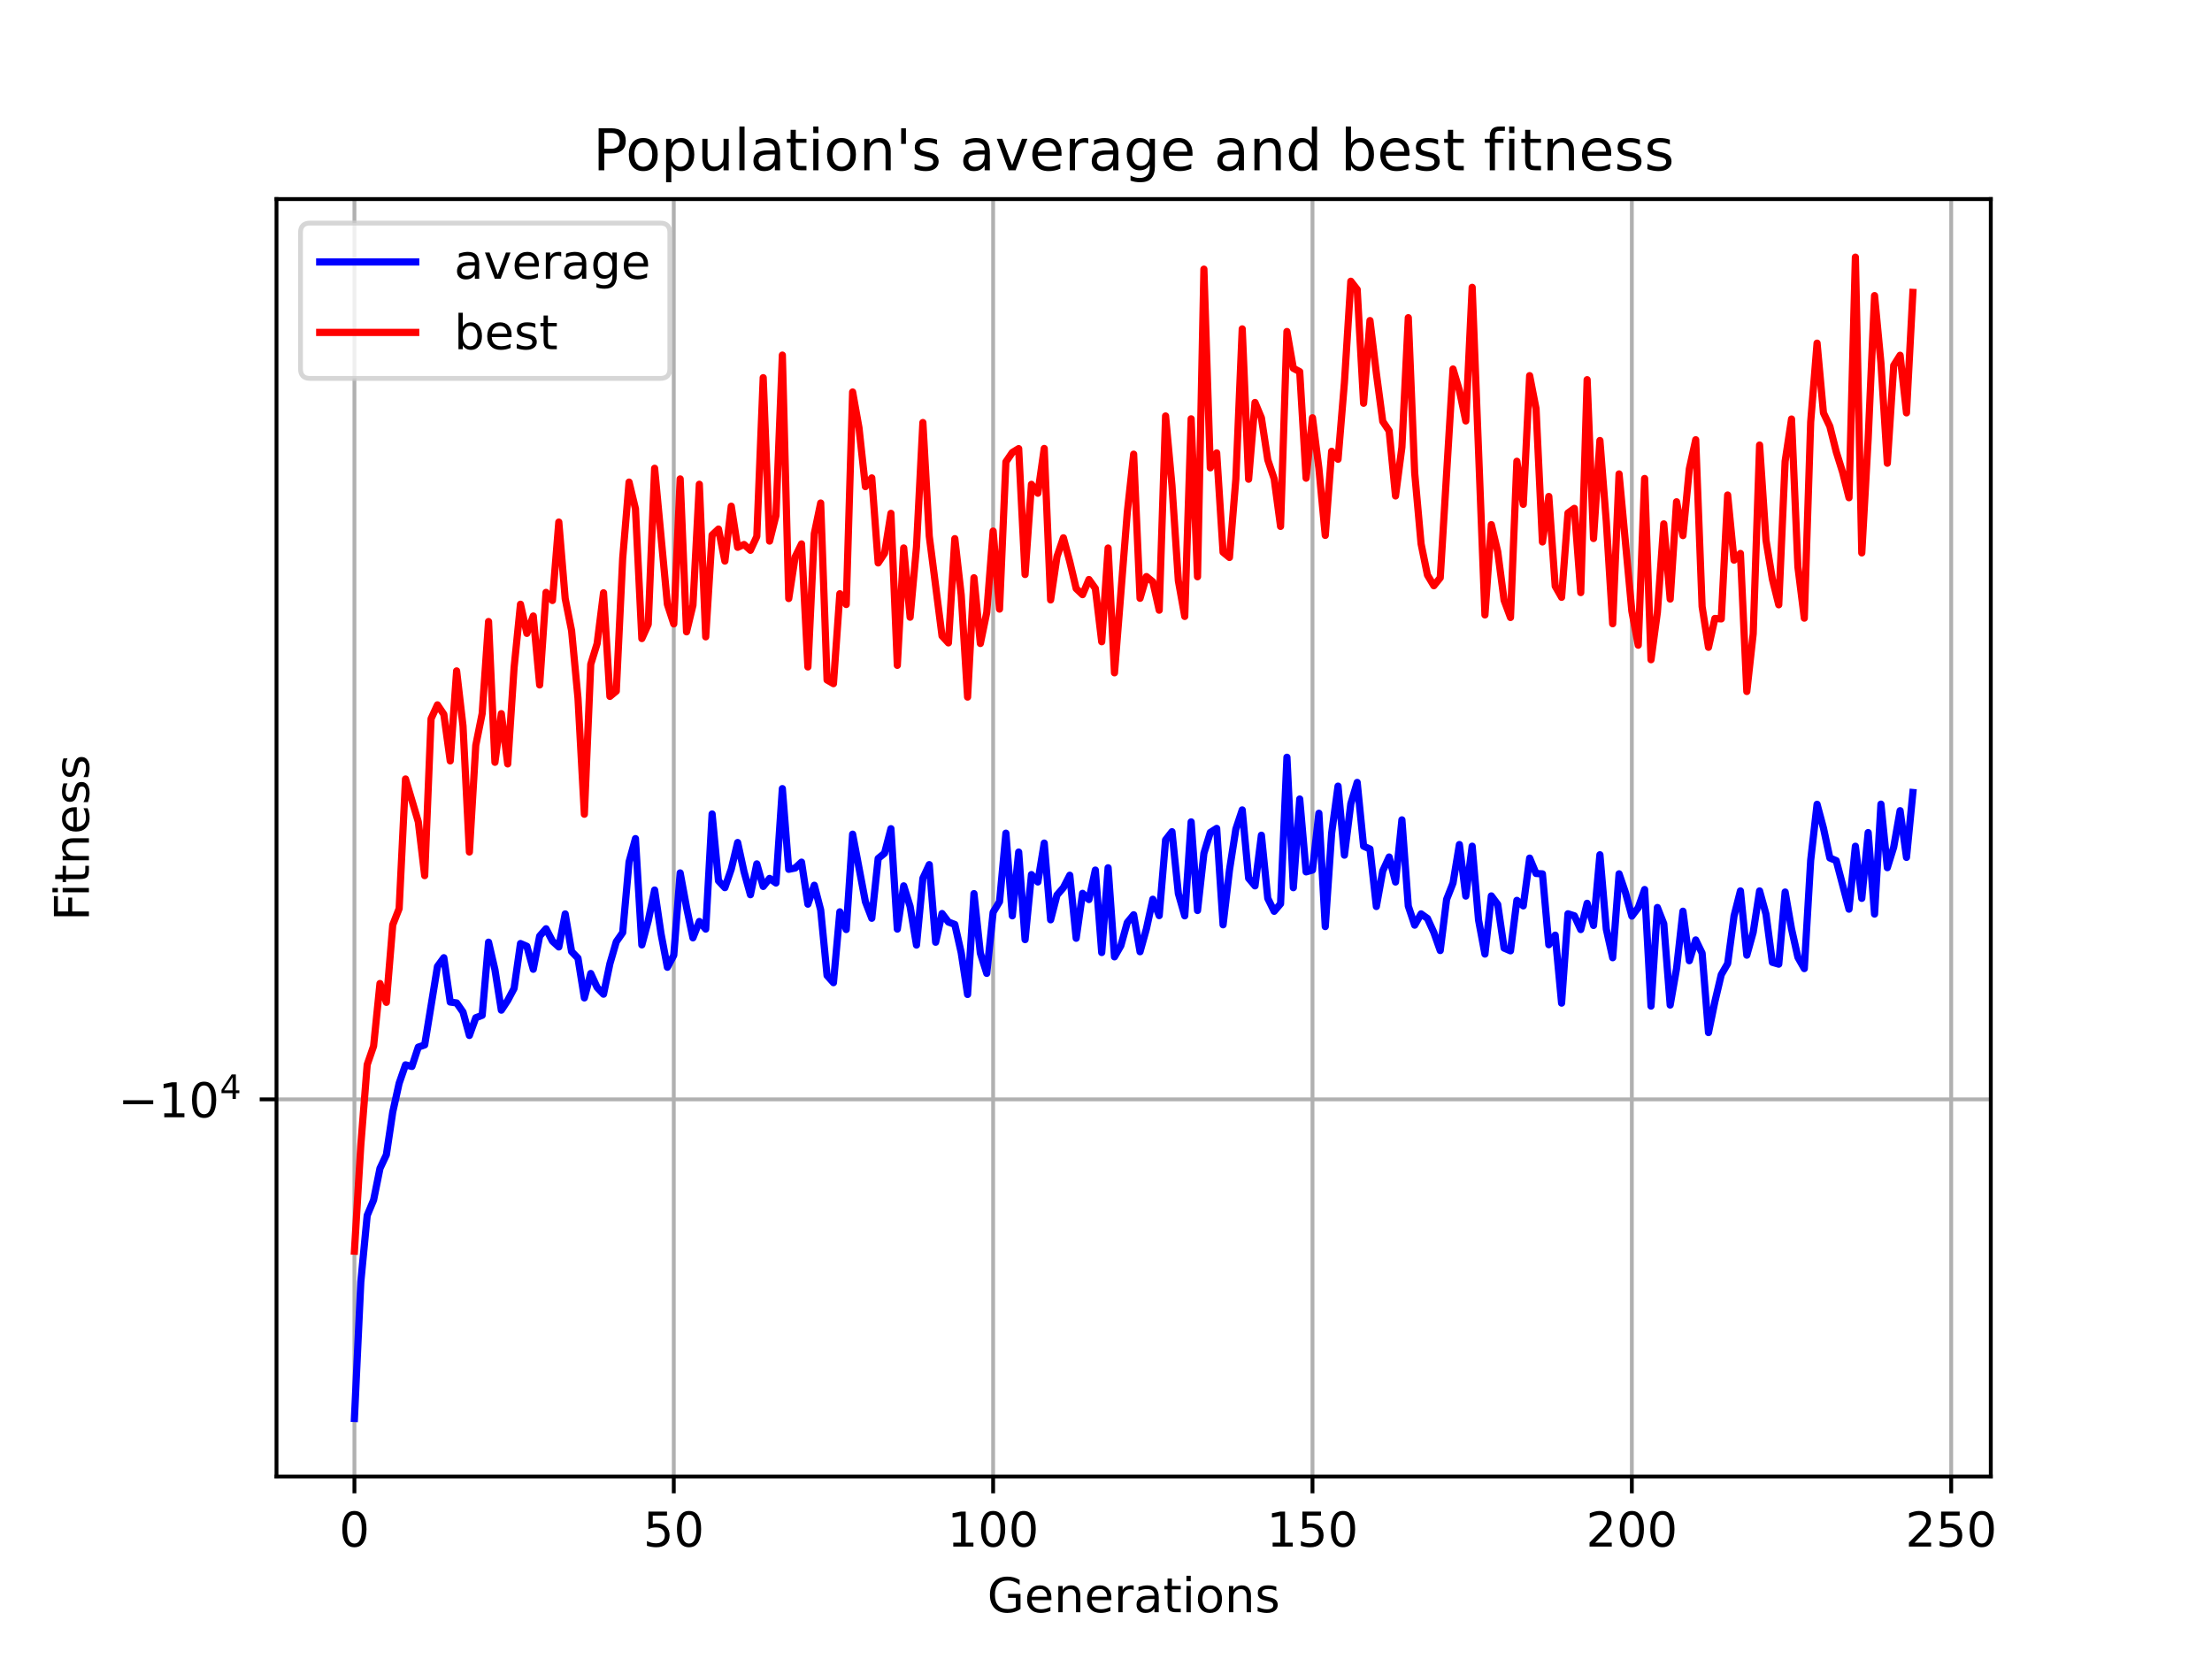<?xml version="1.0" encoding="utf-8" standalone="no"?>
<!DOCTYPE svg PUBLIC "-//W3C//DTD SVG 1.1//EN"
  "http://www.w3.org/Graphics/SVG/1.1/DTD/svg11.dtd">
<!-- Created with matplotlib (https://matplotlib.org/) -->
<svg height="345.6pt" version="1.1" viewBox="0 0 460.8 345.6" width="460.8pt" xmlns="http://www.w3.org/2000/svg" xmlns:xlink="http://www.w3.org/1999/xlink">
 <defs>
  <style type="text/css">*{stroke-linecap:butt;stroke-linejoin:round;}</style>
 </defs>
 <g id="figure_1">
  <g id="patch_1">
   <path d="M 0 345.6 
L 460.8 345.6 
L 460.8 0 
L 0 0 
z
" style="fill:#ffffff;"/>
  </g>
  <g id="axes_1">
   <g id="patch_2">
    <path d="M 57.6 307.584 
L 414.72 307.584 
L 414.72 41.472 
L 57.6 41.472 
z
" style="fill:#ffffff;"/>
   </g>
   <g id="matplotlib.axis_1">
    <g id="xtick_1">
     <g id="line2d_1">
      <path clip-path="url(#pee9ceb85cf)" d="M 73.833 307.584 
L 73.833 41.472 
" style="fill:none;stroke:#b0b0b0;stroke-linecap:square;stroke-width:0.8;"/>
     </g>
     <g id="line2d_2">
      <defs>
       <path d="M 0 0 
L 0 3.5 
" id="mb537c161e1" style="stroke:#000000;stroke-width:0.8;"/>
      </defs>
      <g>
       <use style="stroke:#000000;stroke-width:0.8;" x="73.833" xlink:href="#mb537c161e1" y="307.584"/>
      </g>
     </g>
     <g id="text_1">
      <!-- 0 -->
      <g transform="translate(70.651 322.182)scale(0.1 -0.1)">
       <defs>
        <path d="M 31.781 66.406 
Q 24.172 66.406 20.328 58.906 
Q 16.5 51.422 16.5 36.375 
Q 16.5 21.391 20.328 13.891 
Q 24.172 6.391 31.781 6.391 
Q 39.453 6.391 43.281 13.891 
Q 47.125 21.391 47.125 36.375 
Q 47.125 51.422 43.281 58.906 
Q 39.453 66.406 31.781 66.406 
z
M 31.781 74.219 
Q 44.047 74.219 50.516 64.516 
Q 56.984 54.828 56.984 36.375 
Q 56.984 17.969 50.516 8.266 
Q 44.047 -1.422 31.781 -1.422 
Q 19.531 -1.422 13.062 8.266 
Q 6.594 17.969 6.594 36.375 
Q 6.594 54.828 13.062 64.516 
Q 19.531 74.219 31.781 74.219 
z
" id="DejaVuSans-48"/>
       </defs>
       <use xlink:href="#DejaVuSans-48"/>
      </g>
     </g>
    </g>
    <g id="xtick_2">
     <g id="line2d_3">
      <path clip-path="url(#pee9ceb85cf)" d="M 140.36 307.584 
L 140.36 41.472 
" style="fill:none;stroke:#b0b0b0;stroke-linecap:square;stroke-width:0.8;"/>
     </g>
     <g id="line2d_4">
      <g>
       <use style="stroke:#000000;stroke-width:0.8;" x="140.36" xlink:href="#mb537c161e1" y="307.584"/>
      </g>
     </g>
     <g id="text_2">
      <!-- 50 -->
      <g transform="translate(133.998 322.182)scale(0.1 -0.1)">
       <defs>
        <path d="M 10.797 72.906 
L 49.516 72.906 
L 49.516 64.594 
L 19.828 64.594 
L 19.828 46.734 
Q 21.969 47.469 24.109 47.828 
Q 26.266 48.188 28.422 48.188 
Q 40.625 48.188 47.75 41.5 
Q 54.891 34.812 54.891 23.391 
Q 54.891 11.625 47.562 5.094 
Q 40.234 -1.422 26.906 -1.422 
Q 22.312 -1.422 17.547 -0.641 
Q 12.797 0.141 7.719 1.703 
L 7.719 11.625 
Q 12.109 9.234 16.797 8.062 
Q 21.484 6.891 26.703 6.891 
Q 35.156 6.891 40.078 11.328 
Q 45.016 15.766 45.016 23.391 
Q 45.016 31 40.078 35.438 
Q 35.156 39.891 26.703 39.891 
Q 22.75 39.891 18.812 39.016 
Q 14.891 38.141 10.797 36.281 
z
" id="DejaVuSans-53"/>
       </defs>
       <use xlink:href="#DejaVuSans-53"/>
       <use x="63.623" xlink:href="#DejaVuSans-48"/>
      </g>
     </g>
    </g>
    <g id="xtick_3">
     <g id="line2d_5">
      <path clip-path="url(#pee9ceb85cf)" d="M 206.888 307.584 
L 206.888 41.472 
" style="fill:none;stroke:#b0b0b0;stroke-linecap:square;stroke-width:0.8;"/>
     </g>
     <g id="line2d_6">
      <g>
       <use style="stroke:#000000;stroke-width:0.8;" x="206.888" xlink:href="#mb537c161e1" y="307.584"/>
      </g>
     </g>
     <g id="text_3">
      <!-- 100 -->
      <g transform="translate(197.344 322.182)scale(0.1 -0.1)">
       <defs>
        <path d="M 12.406 8.297 
L 28.516 8.297 
L 28.516 63.922 
L 10.984 60.406 
L 10.984 69.391 
L 28.422 72.906 
L 38.281 72.906 
L 38.281 8.297 
L 54.391 8.297 
L 54.391 0 
L 12.406 0 
z
" id="DejaVuSans-49"/>
       </defs>
       <use xlink:href="#DejaVuSans-49"/>
       <use x="63.623" xlink:href="#DejaVuSans-48"/>
       <use x="127.246" xlink:href="#DejaVuSans-48"/>
      </g>
     </g>
    </g>
    <g id="xtick_4">
     <g id="line2d_7">
      <path clip-path="url(#pee9ceb85cf)" d="M 273.415 307.584 
L 273.415 41.472 
" style="fill:none;stroke:#b0b0b0;stroke-linecap:square;stroke-width:0.8;"/>
     </g>
     <g id="line2d_8">
      <g>
       <use style="stroke:#000000;stroke-width:0.8;" x="273.415" xlink:href="#mb537c161e1" y="307.584"/>
      </g>
     </g>
     <g id="text_4">
      <!-- 150 -->
      <g transform="translate(263.872 322.182)scale(0.1 -0.1)">
       <use xlink:href="#DejaVuSans-49"/>
       <use x="63.623" xlink:href="#DejaVuSans-53"/>
       <use x="127.246" xlink:href="#DejaVuSans-48"/>
      </g>
     </g>
    </g>
    <g id="xtick_5">
     <g id="line2d_9">
      <path clip-path="url(#pee9ceb85cf)" d="M 339.943 307.584 
L 339.943 41.472 
" style="fill:none;stroke:#b0b0b0;stroke-linecap:square;stroke-width:0.8;"/>
     </g>
     <g id="line2d_10">
      <g>
       <use style="stroke:#000000;stroke-width:0.8;" x="339.943" xlink:href="#mb537c161e1" y="307.584"/>
      </g>
     </g>
     <g id="text_5">
      <!-- 200 -->
      <g transform="translate(330.399 322.182)scale(0.1 -0.1)">
       <defs>
        <path d="M 19.188 8.297 
L 53.609 8.297 
L 53.609 0 
L 7.328 0 
L 7.328 8.297 
Q 12.938 14.109 22.625 23.891 
Q 32.328 33.688 34.812 36.531 
Q 39.547 41.844 41.422 45.531 
Q 43.312 49.219 43.312 52.781 
Q 43.312 58.594 39.234 62.25 
Q 35.156 65.922 28.609 65.922 
Q 23.969 65.922 18.812 64.312 
Q 13.672 62.703 7.812 59.422 
L 7.812 69.391 
Q 13.766 71.781 18.938 73 
Q 24.125 74.219 28.422 74.219 
Q 39.75 74.219 46.484 68.547 
Q 53.219 62.891 53.219 53.422 
Q 53.219 48.922 51.531 44.891 
Q 49.859 40.875 45.406 35.406 
Q 44.188 33.984 37.641 27.219 
Q 31.109 20.453 19.188 8.297 
z
" id="DejaVuSans-50"/>
       </defs>
       <use xlink:href="#DejaVuSans-50"/>
       <use x="63.623" xlink:href="#DejaVuSans-48"/>
       <use x="127.246" xlink:href="#DejaVuSans-48"/>
      </g>
     </g>
    </g>
    <g id="xtick_6">
     <g id="line2d_11">
      <path clip-path="url(#pee9ceb85cf)" d="M 406.471 307.584 
L 406.471 41.472 
" style="fill:none;stroke:#b0b0b0;stroke-linecap:square;stroke-width:0.8;"/>
     </g>
     <g id="line2d_12">
      <g>
       <use style="stroke:#000000;stroke-width:0.8;" x="406.471" xlink:href="#mb537c161e1" y="307.584"/>
      </g>
     </g>
     <g id="text_6">
      <!-- 250 -->
      <g transform="translate(396.927 322.182)scale(0.1 -0.1)">
       <use xlink:href="#DejaVuSans-50"/>
       <use x="63.623" xlink:href="#DejaVuSans-53"/>
       <use x="127.246" xlink:href="#DejaVuSans-48"/>
      </g>
     </g>
    </g>
    <g id="text_7">
     <!-- Generations -->
     <g transform="translate(205.662 335.861)scale(0.1 -0.1)">
      <defs>
       <path d="M 59.516 10.406 
L 59.516 29.984 
L 43.406 29.984 
L 43.406 38.094 
L 69.281 38.094 
L 69.281 6.781 
Q 63.578 2.734 56.688 0.656 
Q 49.812 -1.422 42 -1.422 
Q 24.906 -1.422 15.25 8.562 
Q 5.609 18.562 5.609 36.375 
Q 5.609 54.25 15.25 64.234 
Q 24.906 74.219 42 74.219 
Q 49.125 74.219 55.547 72.453 
Q 61.969 70.703 67.391 67.281 
L 67.391 56.781 
Q 61.922 61.422 55.766 63.766 
Q 49.609 66.109 42.828 66.109 
Q 29.438 66.109 22.719 58.641 
Q 16.016 51.172 16.016 36.375 
Q 16.016 21.625 22.719 14.156 
Q 29.438 6.688 42.828 6.688 
Q 48.047 6.688 52.141 7.594 
Q 56.25 8.5 59.516 10.406 
z
" id="DejaVuSans-71"/>
       <path d="M 56.203 29.594 
L 56.203 25.203 
L 14.891 25.203 
Q 15.484 15.922 20.484 11.062 
Q 25.484 6.203 34.422 6.203 
Q 39.594 6.203 44.453 7.469 
Q 49.312 8.734 54.109 11.281 
L 54.109 2.781 
Q 49.266 0.734 44.188 -0.344 
Q 39.109 -1.422 33.891 -1.422 
Q 20.797 -1.422 13.156 6.188 
Q 5.516 13.812 5.516 26.812 
Q 5.516 40.234 12.766 48.109 
Q 20.016 56 32.328 56 
Q 43.359 56 49.781 48.891 
Q 56.203 41.797 56.203 29.594 
z
M 47.219 32.234 
Q 47.125 39.594 43.094 43.984 
Q 39.062 48.391 32.422 48.391 
Q 24.906 48.391 20.391 44.141 
Q 15.875 39.891 15.188 32.172 
z
" id="DejaVuSans-101"/>
       <path d="M 54.891 33.016 
L 54.891 0 
L 45.906 0 
L 45.906 32.719 
Q 45.906 40.484 42.875 44.328 
Q 39.844 48.188 33.797 48.188 
Q 26.516 48.188 22.312 43.547 
Q 18.109 38.922 18.109 30.906 
L 18.109 0 
L 9.078 0 
L 9.078 54.688 
L 18.109 54.688 
L 18.109 46.188 
Q 21.344 51.125 25.703 53.562 
Q 30.078 56 35.797 56 
Q 45.219 56 50.047 50.172 
Q 54.891 44.344 54.891 33.016 
z
" id="DejaVuSans-110"/>
       <path d="M 41.109 46.297 
Q 39.594 47.172 37.812 47.578 
Q 36.031 48 33.891 48 
Q 26.266 48 22.188 43.047 
Q 18.109 38.094 18.109 28.812 
L 18.109 0 
L 9.078 0 
L 9.078 54.688 
L 18.109 54.688 
L 18.109 46.188 
Q 20.953 51.172 25.484 53.578 
Q 30.031 56 36.531 56 
Q 37.453 56 38.578 55.875 
Q 39.703 55.766 41.062 55.516 
z
" id="DejaVuSans-114"/>
       <path d="M 34.281 27.484 
Q 23.391 27.484 19.188 25 
Q 14.984 22.516 14.984 16.5 
Q 14.984 11.719 18.141 8.906 
Q 21.297 6.109 26.703 6.109 
Q 34.188 6.109 38.703 11.406 
Q 43.219 16.703 43.219 25.484 
L 43.219 27.484 
z
M 52.203 31.203 
L 52.203 0 
L 43.219 0 
L 43.219 8.297 
Q 40.141 3.328 35.547 0.953 
Q 30.953 -1.422 24.312 -1.422 
Q 15.922 -1.422 10.953 3.297 
Q 6 8.016 6 15.922 
Q 6 25.141 12.172 29.828 
Q 18.359 34.516 30.609 34.516 
L 43.219 34.516 
L 43.219 35.406 
Q 43.219 41.609 39.141 45 
Q 35.062 48.391 27.688 48.391 
Q 23 48.391 18.547 47.266 
Q 14.109 46.141 10.016 43.891 
L 10.016 52.203 
Q 14.938 54.109 19.578 55.047 
Q 24.219 56 28.609 56 
Q 40.484 56 46.344 49.844 
Q 52.203 43.703 52.203 31.203 
z
" id="DejaVuSans-97"/>
       <path d="M 18.312 70.219 
L 18.312 54.688 
L 36.812 54.688 
L 36.812 47.703 
L 18.312 47.703 
L 18.312 18.016 
Q 18.312 11.328 20.141 9.422 
Q 21.969 7.516 27.594 7.516 
L 36.812 7.516 
L 36.812 0 
L 27.594 0 
Q 17.188 0 13.234 3.875 
Q 9.281 7.766 9.281 18.016 
L 9.281 47.703 
L 2.688 47.703 
L 2.688 54.688 
L 9.281 54.688 
L 9.281 70.219 
z
" id="DejaVuSans-116"/>
       <path d="M 9.422 54.688 
L 18.406 54.688 
L 18.406 0 
L 9.422 0 
z
M 9.422 75.984 
L 18.406 75.984 
L 18.406 64.594 
L 9.422 64.594 
z
" id="DejaVuSans-105"/>
       <path d="M 30.609 48.391 
Q 23.391 48.391 19.188 42.75 
Q 14.984 37.109 14.984 27.297 
Q 14.984 17.484 19.156 11.844 
Q 23.344 6.203 30.609 6.203 
Q 37.797 6.203 41.984 11.859 
Q 46.188 17.531 46.188 27.297 
Q 46.188 37.016 41.984 42.703 
Q 37.797 48.391 30.609 48.391 
z
M 30.609 56 
Q 42.328 56 49.016 48.375 
Q 55.719 40.766 55.719 27.297 
Q 55.719 13.875 49.016 6.219 
Q 42.328 -1.422 30.609 -1.422 
Q 18.844 -1.422 12.172 6.219 
Q 5.516 13.875 5.516 27.297 
Q 5.516 40.766 12.172 48.375 
Q 18.844 56 30.609 56 
z
" id="DejaVuSans-111"/>
       <path d="M 44.281 53.078 
L 44.281 44.578 
Q 40.484 46.531 36.375 47.5 
Q 32.281 48.484 27.875 48.484 
Q 21.188 48.484 17.844 46.438 
Q 14.5 44.391 14.5 40.281 
Q 14.5 37.156 16.891 35.375 
Q 19.281 33.594 26.516 31.984 
L 29.594 31.297 
Q 39.156 29.25 43.188 25.516 
Q 47.219 21.781 47.219 15.094 
Q 47.219 7.469 41.188 3.016 
Q 35.156 -1.422 24.609 -1.422 
Q 20.219 -1.422 15.453 -0.562 
Q 10.688 0.297 5.422 2 
L 5.422 11.281 
Q 10.406 8.688 15.234 7.391 
Q 20.062 6.109 24.812 6.109 
Q 31.156 6.109 34.562 8.281 
Q 37.984 10.453 37.984 14.406 
Q 37.984 18.062 35.516 20.016 
Q 33.062 21.969 24.703 23.781 
L 21.578 24.516 
Q 13.234 26.266 9.516 29.906 
Q 5.812 33.547 5.812 39.891 
Q 5.812 47.609 11.281 51.797 
Q 16.75 56 26.812 56 
Q 31.781 56 36.172 55.266 
Q 40.578 54.547 44.281 53.078 
z
" id="DejaVuSans-115"/>
      </defs>
      <use xlink:href="#DejaVuSans-71"/>
      <use x="77.49" xlink:href="#DejaVuSans-101"/>
      <use x="139.014" xlink:href="#DejaVuSans-110"/>
      <use x="202.393" xlink:href="#DejaVuSans-101"/>
      <use x="263.916" xlink:href="#DejaVuSans-114"/>
      <use x="305.029" xlink:href="#DejaVuSans-97"/>
      <use x="366.309" xlink:href="#DejaVuSans-116"/>
      <use x="405.518" xlink:href="#DejaVuSans-105"/>
      <use x="433.301" xlink:href="#DejaVuSans-111"/>
      <use x="494.482" xlink:href="#DejaVuSans-110"/>
      <use x="557.861" xlink:href="#DejaVuSans-115"/>
     </g>
    </g>
   </g>
   <g id="matplotlib.axis_2">
    <g id="ytick_1">
     <g id="line2d_13">
      <path clip-path="url(#pee9ceb85cf)" d="M 57.6 229.021 
L 414.72 229.021 
" style="fill:none;stroke:#b0b0b0;stroke-linecap:square;stroke-width:0.8;"/>
     </g>
     <g id="line2d_14">
      <defs>
       <path d="M 0 0 
L -3.5 0 
" id="m9637f54a50" style="stroke:#000000;stroke-width:0.8;"/>
      </defs>
      <g>
       <use style="stroke:#000000;stroke-width:0.8;" x="57.6" xlink:href="#m9637f54a50" y="229.021"/>
      </g>
     </g>
     <g id="text_8">
      <!-- $\mathdefault{-10^{4}}$ -->
      <g transform="translate(24.6 232.82)scale(0.1 -0.1)">
       <defs>
        <path d="M 10.594 35.5 
L 73.188 35.5 
L 73.188 27.203 
L 10.594 27.203 
z
" id="DejaVuSans-8722"/>
        <path d="M 37.797 64.312 
L 12.891 25.391 
L 37.797 25.391 
z
M 35.203 72.906 
L 47.609 72.906 
L 47.609 25.391 
L 58.016 25.391 
L 58.016 17.188 
L 47.609 17.188 
L 47.609 0 
L 37.797 0 
L 37.797 17.188 
L 4.891 17.188 
L 4.891 26.703 
z
" id="DejaVuSans-52"/>
       </defs>
       <use transform="translate(0 0.684)" xlink:href="#DejaVuSans-8722"/>
       <use transform="translate(83.789 0.684)" xlink:href="#DejaVuSans-49"/>
       <use transform="translate(147.412 0.684)" xlink:href="#DejaVuSans-48"/>
       <use transform="translate(211.992 38.966)scale(0.7)" xlink:href="#DejaVuSans-52"/>
      </g>
     </g>
    </g>
    <g id="text_9">
     <!-- Fitness -->
     <g transform="translate(18.52 191.845)rotate(-90)scale(0.1 -0.1)">
      <defs>
       <path d="M 9.812 72.906 
L 51.703 72.906 
L 51.703 64.594 
L 19.672 64.594 
L 19.672 43.109 
L 48.578 43.109 
L 48.578 34.812 
L 19.672 34.812 
L 19.672 0 
L 9.812 0 
z
" id="DejaVuSans-70"/>
      </defs>
      <use xlink:href="#DejaVuSans-70"/>
      <use x="50.27" xlink:href="#DejaVuSans-105"/>
      <use x="78.053" xlink:href="#DejaVuSans-116"/>
      <use x="117.262" xlink:href="#DejaVuSans-110"/>
      <use x="180.641" xlink:href="#DejaVuSans-101"/>
      <use x="242.164" xlink:href="#DejaVuSans-115"/>
      <use x="294.264" xlink:href="#DejaVuSans-115"/>
     </g>
    </g>
   </g>
   <g id="line2d_15">
    <path clip-path="url(#pee9ceb85cf)" d="M 73.833 295.488 
L 75.163 267.054 
L 76.494 253.194 
L 77.824 250.003 
L 79.155 243.405 
L 80.485 240.566 
L 81.816 231.656 
L 83.147 225.669 
L 84.477 221.827 
L 85.808 222.164 
L 87.138 218.132 
L 88.469 217.675 
L 91.13 201.332 
L 92.46 199.509 
L 93.791 208.747 
L 95.122 208.928 
L 96.452 210.827 
L 97.783 215.703 
L 99.113 212.017 
L 100.444 211.51 
L 101.774 196.273 
L 103.105 202.001 
L 104.435 210.436 
L 105.766 208.409 
L 107.097 205.893 
L 108.427 196.556 
L 109.758 197.131 
L 111.088 201.915 
L 112.419 194.998 
L 113.749 193.477 
L 115.08 196.044 
L 116.41 197.268 
L 117.741 190.384 
L 119.071 198.221 
L 120.402 199.601 
L 121.733 207.883 
L 123.063 202.798 
L 124.394 205.713 
L 125.724 207.108 
L 127.055 200.748 
L 128.385 196.18 
L 129.716 194.274 
L 131.046 179.535 
L 132.377 174.698 
L 133.708 196.841 
L 135.038 191.832 
L 136.369 185.406 
L 137.699 194.483 
L 139.03 201.496 
L 140.36 198.999 
L 141.691 181.845 
L 143.021 189.022 
L 144.352 195.368 
L 145.683 191.958 
L 147.013 193.546 
L 148.344 169.565 
L 149.674 183.486 
L 151.005 184.917 
L 152.335 181.053 
L 153.666 175.511 
L 154.996 181.599 
L 156.327 186.392 
L 157.657 179.961 
L 158.988 184.662 
L 160.319 182.988 
L 161.649 183.947 
L 162.98 164.281 
L 164.31 181.095 
L 165.641 180.826 
L 166.971 179.602 
L 168.302 188.354 
L 169.632 184.414 
L 170.963 189.572 
L 172.294 203.217 
L 173.624 204.708 
L 174.955 189.948 
L 176.285 193.638 
L 177.616 173.772 
L 180.277 187.84 
L 181.607 191.295 
L 182.938 178.831 
L 184.268 177.741 
L 185.599 172.631 
L 186.93 193.549 
L 188.26 184.541 
L 189.591 188.837 
L 190.921 196.876 
L 192.252 182.97 
L 193.582 180.116 
L 194.913 196.283 
L 196.243 190.306 
L 197.574 192.076 
L 198.905 192.578 
L 200.235 198.469 
L 201.566 207.168 
L 202.896 186.157 
L 204.227 198.563 
L 205.557 202.772 
L 206.888 190.026 
L 208.218 187.836 
L 209.549 173.567 
L 210.88 190.781 
L 212.21 177.498 
L 213.541 195.739 
L 214.871 182.19 
L 216.202 183.731 
L 217.532 175.629 
L 218.863 191.615 
L 220.193 186.455 
L 221.524 184.915 
L 222.854 182.327 
L 224.185 195.456 
L 225.516 186.101 
L 226.846 187.391 
L 228.177 181.255 
L 229.507 198.433 
L 230.838 180.774 
L 232.168 199.327 
L 233.499 196.995 
L 234.829 192.185 
L 236.16 190.563 
L 237.491 198.264 
L 238.821 193.479 
L 240.152 187.33 
L 241.482 190.742 
L 242.813 174.969 
L 244.143 173.26 
L 245.474 186.148 
L 246.804 190.787 
L 248.135 171.212 
L 249.466 189.675 
L 250.796 177.749 
L 252.127 173.418 
L 253.457 172.571 
L 254.788 192.651 
L 256.118 181.281 
L 257.449 172.716 
L 258.779 168.718 
L 260.11 182.952 
L 261.44 184.543 
L 262.771 173.99 
L 264.102 187.142 
L 265.432 189.84 
L 266.763 188.272 
L 268.093 157.75 
L 269.424 184.926 
L 270.754 166.45 
L 272.085 181.628 
L 273.415 181.246 
L 274.746 169.416 
L 276.077 193.026 
L 277.407 173.56 
L 278.738 163.766 
L 280.068 178.147 
L 281.399 167.435 
L 282.729 162.991 
L 284.06 176.275 
L 285.39 176.869 
L 286.721 188.843 
L 288.052 181.44 
L 289.382 178.531 
L 290.713 183.741 
L 292.043 170.793 
L 293.374 188.748 
L 294.704 192.726 
L 296.035 190.377 
L 297.365 191.324 
L 298.696 194.25 
L 300.026 198.017 
L 301.357 187.348 
L 302.688 183.961 
L 304.018 175.932 
L 305.349 186.667 
L 306.679 176.28 
L 308.01 191.669 
L 309.34 198.752 
L 310.671 186.633 
L 312.001 188.414 
L 313.332 197.506 
L 314.663 198.076 
L 315.993 187.562 
L 317.324 188.712 
L 318.654 178.758 
L 319.985 181.959 
L 321.315 182.041 
L 322.646 196.805 
L 323.976 194.807 
L 325.307 208.969 
L 326.637 190.357 
L 327.968 190.779 
L 329.299 193.647 
L 330.629 188.171 
L 331.96 192.786 
L 333.29 178.059 
L 334.621 193.546 
L 335.951 199.512 
L 337.282 182.034 
L 338.612 185.929 
L 339.943 190.841 
L 341.274 189.101 
L 342.604 185.304 
L 343.935 209.591 
L 345.265 189.048 
L 346.596 192.434 
L 347.926 209.367 
L 349.257 201.757 
L 350.587 189.823 
L 351.918 200.135 
L 353.249 195.806 
L 354.579 198.557 
L 355.91 215.111 
L 357.24 208.657 
L 358.571 203.038 
L 359.901 200.742 
L 361.232 190.81 
L 362.562 185.594 
L 363.893 198.981 
L 365.223 194.203 
L 366.554 185.597 
L 367.885 190.423 
L 369.215 200.468 
L 370.546 200.855 
L 371.876 185.824 
L 373.207 193.507 
L 374.537 199.426 
L 375.868 201.776 
L 377.198 179.233 
L 378.529 167.547 
L 379.86 172.51 
L 381.19 178.727 
L 382.521 179.287 
L 385.182 189.398 
L 386.512 176.286 
L 387.843 187.147 
L 389.173 173.437 
L 390.504 190.417 
L 391.835 167.517 
L 393.165 180.752 
L 394.496 176.465 
L 395.826 168.879 
L 397.157 178.609 
L 398.487 165.093 
L 398.487 165.093 
" style="fill:none;stroke:#0000ff;stroke-linecap:square;stroke-width:1.5;"/>
   </g>
   <g id="line2d_16">
    <path clip-path="url(#pee9ceb85cf)" d="M 73.833 260.641 
L 75.163 238.555 
L 76.494 221.787 
L 77.824 217.929 
L 79.155 204.881 
L 80.485 208.811 
L 81.816 192.667 
L 83.147 189.279 
L 84.477 162.27 
L 87.138 171.198 
L 88.469 182.409 
L 89.799 149.725 
L 91.13 146.834 
L 92.46 148.811 
L 93.791 158.511 
L 95.122 139.759 
L 96.452 151.239 
L 97.783 177.488 
L 99.113 155.269 
L 100.444 148.639 
L 101.774 129.476 
L 103.105 158.799 
L 104.435 148.669 
L 105.766 159.141 
L 107.097 139.044 
L 108.427 125.873 
L 109.758 131.945 
L 111.088 128.324 
L 112.419 142.688 
L 113.749 123.404 
L 115.08 125.094 
L 116.41 108.757 
L 117.741 124.693 
L 119.071 131.371 
L 120.402 145.415 
L 121.733 169.618 
L 123.063 138.377 
L 124.394 134.068 
L 125.724 123.49 
L 127.055 145.073 
L 128.385 143.973 
L 129.716 116.324 
L 131.046 100.428 
L 132.377 105.982 
L 133.708 133.027 
L 135.038 130.058 
L 136.369 97.548 
L 139.03 125.889 
L 140.36 129.968 
L 141.691 99.769 
L 143.021 131.622 
L 144.352 126.085 
L 145.683 100.88 
L 147.013 132.664 
L 148.344 111.464 
L 149.674 110.214 
L 151.005 116.883 
L 152.335 105.45 
L 153.666 114.017 
L 154.996 113.43 
L 156.327 114.633 
L 157.657 111.751 
L 158.988 78.678 
L 160.319 112.718 
L 161.649 107.402 
L 162.98 73.974 
L 164.31 124.686 
L 165.641 116.031 
L 166.971 113.307 
L 168.302 138.938 
L 169.632 111.174 
L 170.963 104.787 
L 172.294 141.649 
L 173.624 142.419 
L 174.955 123.682 
L 176.285 125.928 
L 177.616 81.662 
L 178.946 89.125 
L 180.277 101.374 
L 181.607 99.556 
L 182.938 117.273 
L 184.268 115.263 
L 185.599 106.941 
L 186.93 138.6 
L 188.26 114.152 
L 189.591 128.579 
L 190.921 113.917 
L 192.252 88.021 
L 193.582 111.691 
L 196.243 132.474 
L 197.574 133.926 
L 198.905 112.21 
L 200.235 123.921 
L 201.566 145.215 
L 202.896 120.356 
L 204.227 134.052 
L 205.557 127.585 
L 206.888 110.633 
L 208.218 126.887 
L 209.549 96.214 
L 210.88 94.264 
L 212.21 93.454 
L 213.541 119.682 
L 214.871 100.898 
L 216.202 102.753 
L 217.532 93.423 
L 218.863 124.977 
L 220.193 115.948 
L 221.524 112.033 
L 222.854 117.008 
L 224.185 122.605 
L 225.516 123.878 
L 226.846 120.721 
L 228.177 122.579 
L 229.507 133.69 
L 230.838 114.164 
L 232.168 140.164 
L 234.829 106.807 
L 236.16 94.608 
L 237.491 124.64 
L 238.821 120.108 
L 240.152 121.192 
L 241.482 127.116 
L 242.813 86.654 
L 244.143 101.148 
L 245.474 120.984 
L 246.804 128.412 
L 248.135 87.249 
L 249.466 120.151 
L 250.796 56.07 
L 252.127 97.46 
L 253.457 94.345 
L 254.788 115.041 
L 256.118 116.126 
L 257.449 99.805 
L 258.779 68.512 
L 260.11 99.831 
L 261.44 83.846 
L 262.771 87.043 
L 264.102 95.797 
L 265.432 99.739 
L 266.763 109.659 
L 268.093 69.061 
L 269.424 76.719 
L 270.754 77.423 
L 272.085 99.617 
L 273.415 87.028 
L 274.746 97.528 
L 276.077 111.534 
L 277.407 94.009 
L 278.738 95.674 
L 280.068 79.704 
L 281.399 58.589 
L 282.729 60.302 
L 284.06 84.013 
L 285.39 66.777 
L 286.721 77.754 
L 288.052 87.783 
L 289.382 89.765 
L 290.713 103.318 
L 292.043 93.155 
L 293.374 66.18 
L 294.704 98.502 
L 296.035 113.276 
L 297.365 119.792 
L 298.696 122.018 
L 300.026 120.365 
L 302.688 76.871 
L 304.018 81.329 
L 305.349 87.694 
L 306.679 59.855 
L 309.34 128.103 
L 310.671 109.294 
L 312.001 114.918 
L 313.332 125.054 
L 314.663 128.635 
L 315.993 96.088 
L 317.324 105.06 
L 318.654 78.252 
L 319.985 85.116 
L 321.315 112.902 
L 322.646 103.419 
L 323.976 122.105 
L 325.307 124.432 
L 326.637 106.868 
L 327.968 105.903 
L 329.299 123.451 
L 330.629 79.097 
L 331.96 112.181 
L 333.29 91.763 
L 334.621 108.688 
L 335.951 129.937 
L 337.282 98.726 
L 339.943 127.316 
L 341.274 134.407 
L 342.604 99.678 
L 343.935 137.431 
L 345.265 127.55 
L 346.596 109.133 
L 347.926 124.797 
L 349.257 104.528 
L 350.587 111.573 
L 351.918 97.677 
L 353.249 91.607 
L 354.579 126.349 
L 355.91 134.848 
L 357.24 128.832 
L 358.571 128.93 
L 359.901 103.117 
L 361.232 116.692 
L 362.562 115.295 
L 363.893 144.05 
L 365.223 132.023 
L 366.554 92.707 
L 367.885 112.498 
L 369.215 120.644 
L 370.546 125.993 
L 371.876 96.106 
L 373.207 87.29 
L 374.537 118.086 
L 375.868 128.775 
L 377.198 87.917 
L 378.529 71.482 
L 379.86 86.014 
L 381.19 88.823 
L 382.521 94.119 
L 383.851 98.38 
L 385.182 103.689 
L 386.512 53.568 
L 387.843 115.183 
L 389.173 91.457 
L 390.504 61.582 
L 391.835 75.626 
L 393.165 96.503 
L 394.496 76.128 
L 395.826 74.011 
L 397.157 86.011 
L 398.487 60.914 
L 398.487 60.914 
" style="fill:none;stroke:#ff0000;stroke-linecap:square;stroke-width:1.5;"/>
   </g>
   <g id="patch_3">
    <path d="M 57.6 307.584 
L 57.6 41.472 
" style="fill:none;stroke:#000000;stroke-linecap:square;stroke-linejoin:miter;stroke-width:0.8;"/>
   </g>
   <g id="patch_4">
    <path d="M 414.72 307.584 
L 414.72 41.472 
" style="fill:none;stroke:#000000;stroke-linecap:square;stroke-linejoin:miter;stroke-width:0.8;"/>
   </g>
   <g id="patch_5">
    <path d="M 57.6 307.584 
L 414.72 307.584 
" style="fill:none;stroke:#000000;stroke-linecap:square;stroke-linejoin:miter;stroke-width:0.8;"/>
   </g>
   <g id="patch_6">
    <path d="M 57.6 41.472 
L 414.72 41.472 
" style="fill:none;stroke:#000000;stroke-linecap:square;stroke-linejoin:miter;stroke-width:0.8;"/>
   </g>
   <g id="text_10">
    <!-- Population's average and best fitness -->
    <g transform="translate(123.53 35.472)scale(0.12 -0.12)">
     <defs>
      <path d="M 19.672 64.797 
L 19.672 37.406 
L 32.078 37.406 
Q 38.969 37.406 42.719 40.969 
Q 46.484 44.531 46.484 51.125 
Q 46.484 57.672 42.719 61.234 
Q 38.969 64.797 32.078 64.797 
z
M 9.812 72.906 
L 32.078 72.906 
Q 44.344 72.906 50.609 67.359 
Q 56.891 61.812 56.891 51.125 
Q 56.891 40.328 50.609 34.812 
Q 44.344 29.297 32.078 29.297 
L 19.672 29.297 
L 19.672 0 
L 9.812 0 
z
" id="DejaVuSans-80"/>
      <path d="M 18.109 8.203 
L 18.109 -20.797 
L 9.078 -20.797 
L 9.078 54.688 
L 18.109 54.688 
L 18.109 46.391 
Q 20.953 51.266 25.266 53.625 
Q 29.594 56 35.594 56 
Q 45.562 56 51.781 48.094 
Q 58.016 40.188 58.016 27.297 
Q 58.016 14.406 51.781 6.484 
Q 45.562 -1.422 35.594 -1.422 
Q 29.594 -1.422 25.266 0.953 
Q 20.953 3.328 18.109 8.203 
z
M 48.688 27.297 
Q 48.688 37.203 44.609 42.844 
Q 40.531 48.484 33.406 48.484 
Q 26.266 48.484 22.188 42.844 
Q 18.109 37.203 18.109 27.297 
Q 18.109 17.391 22.188 11.75 
Q 26.266 6.109 33.406 6.109 
Q 40.531 6.109 44.609 11.75 
Q 48.688 17.391 48.688 27.297 
z
" id="DejaVuSans-112"/>
      <path d="M 8.5 21.578 
L 8.5 54.688 
L 17.484 54.688 
L 17.484 21.922 
Q 17.484 14.156 20.5 10.266 
Q 23.531 6.391 29.594 6.391 
Q 36.859 6.391 41.078 11.031 
Q 45.312 15.672 45.312 23.688 
L 45.312 54.688 
L 54.297 54.688 
L 54.297 0 
L 45.312 0 
L 45.312 8.406 
Q 42.047 3.422 37.719 1 
Q 33.406 -1.422 27.688 -1.422 
Q 18.266 -1.422 13.375 4.438 
Q 8.5 10.297 8.5 21.578 
z
M 31.109 56 
z
" id="DejaVuSans-117"/>
      <path d="M 9.422 75.984 
L 18.406 75.984 
L 18.406 0 
L 9.422 0 
z
" id="DejaVuSans-108"/>
      <path d="M 17.922 72.906 
L 17.922 45.797 
L 9.625 45.797 
L 9.625 72.906 
z
" id="DejaVuSans-39"/>
      <path id="DejaVuSans-32"/>
      <path d="M 2.984 54.688 
L 12.5 54.688 
L 29.594 8.797 
L 46.688 54.688 
L 56.203 54.688 
L 35.688 0 
L 23.484 0 
z
" id="DejaVuSans-118"/>
      <path d="M 45.406 27.984 
Q 45.406 37.75 41.375 43.109 
Q 37.359 48.484 30.078 48.484 
Q 22.859 48.484 18.828 43.109 
Q 14.797 37.75 14.797 27.984 
Q 14.797 18.266 18.828 12.891 
Q 22.859 7.516 30.078 7.516 
Q 37.359 7.516 41.375 12.891 
Q 45.406 18.266 45.406 27.984 
z
M 54.391 6.781 
Q 54.391 -7.172 48.188 -13.984 
Q 42 -20.797 29.203 -20.797 
Q 24.469 -20.797 20.266 -20.094 
Q 16.062 -19.391 12.109 -17.922 
L 12.109 -9.188 
Q 16.062 -11.328 19.922 -12.344 
Q 23.781 -13.375 27.781 -13.375 
Q 36.625 -13.375 41.016 -8.766 
Q 45.406 -4.156 45.406 5.172 
L 45.406 9.625 
Q 42.625 4.781 38.281 2.391 
Q 33.938 0 27.875 0 
Q 17.828 0 11.672 7.656 
Q 5.516 15.328 5.516 27.984 
Q 5.516 40.672 11.672 48.328 
Q 17.828 56 27.875 56 
Q 33.938 56 38.281 53.609 
Q 42.625 51.219 45.406 46.391 
L 45.406 54.688 
L 54.391 54.688 
z
" id="DejaVuSans-103"/>
      <path d="M 45.406 46.391 
L 45.406 75.984 
L 54.391 75.984 
L 54.391 0 
L 45.406 0 
L 45.406 8.203 
Q 42.578 3.328 38.25 0.953 
Q 33.938 -1.422 27.875 -1.422 
Q 17.969 -1.422 11.734 6.484 
Q 5.516 14.406 5.516 27.297 
Q 5.516 40.188 11.734 48.094 
Q 17.969 56 27.875 56 
Q 33.938 56 38.25 53.625 
Q 42.578 51.266 45.406 46.391 
z
M 14.797 27.297 
Q 14.797 17.391 18.875 11.75 
Q 22.953 6.109 30.078 6.109 
Q 37.203 6.109 41.297 11.75 
Q 45.406 17.391 45.406 27.297 
Q 45.406 37.203 41.297 42.844 
Q 37.203 48.484 30.078 48.484 
Q 22.953 48.484 18.875 42.844 
Q 14.797 37.203 14.797 27.297 
z
" id="DejaVuSans-100"/>
      <path d="M 48.688 27.297 
Q 48.688 37.203 44.609 42.844 
Q 40.531 48.484 33.406 48.484 
Q 26.266 48.484 22.188 42.844 
Q 18.109 37.203 18.109 27.297 
Q 18.109 17.391 22.188 11.75 
Q 26.266 6.109 33.406 6.109 
Q 40.531 6.109 44.609 11.75 
Q 48.688 17.391 48.688 27.297 
z
M 18.109 46.391 
Q 20.953 51.266 25.266 53.625 
Q 29.594 56 35.594 56 
Q 45.562 56 51.781 48.094 
Q 58.016 40.188 58.016 27.297 
Q 58.016 14.406 51.781 6.484 
Q 45.562 -1.422 35.594 -1.422 
Q 29.594 -1.422 25.266 0.953 
Q 20.953 3.328 18.109 8.203 
L 18.109 0 
L 9.078 0 
L 9.078 75.984 
L 18.109 75.984 
z
" id="DejaVuSans-98"/>
      <path d="M 37.109 75.984 
L 37.109 68.5 
L 28.516 68.5 
Q 23.688 68.5 21.797 66.547 
Q 19.922 64.594 19.922 59.516 
L 19.922 54.688 
L 34.719 54.688 
L 34.719 47.703 
L 19.922 47.703 
L 19.922 0 
L 10.891 0 
L 10.891 47.703 
L 2.297 47.703 
L 2.297 54.688 
L 10.891 54.688 
L 10.891 58.5 
Q 10.891 67.625 15.141 71.797 
Q 19.391 75.984 28.609 75.984 
z
" id="DejaVuSans-102"/>
     </defs>
     <use xlink:href="#DejaVuSans-80"/>
     <use x="56.678" xlink:href="#DejaVuSans-111"/>
     <use x="117.859" xlink:href="#DejaVuSans-112"/>
     <use x="181.336" xlink:href="#DejaVuSans-117"/>
     <use x="244.715" xlink:href="#DejaVuSans-108"/>
     <use x="272.498" xlink:href="#DejaVuSans-97"/>
     <use x="333.777" xlink:href="#DejaVuSans-116"/>
     <use x="372.986" xlink:href="#DejaVuSans-105"/>
     <use x="400.77" xlink:href="#DejaVuSans-111"/>
     <use x="461.951" xlink:href="#DejaVuSans-110"/>
     <use x="525.33" xlink:href="#DejaVuSans-39"/>
     <use x="552.82" xlink:href="#DejaVuSans-115"/>
     <use x="604.92" xlink:href="#DejaVuSans-32"/>
     <use x="636.707" xlink:href="#DejaVuSans-97"/>
     <use x="697.986" xlink:href="#DejaVuSans-118"/>
     <use x="757.166" xlink:href="#DejaVuSans-101"/>
     <use x="818.689" xlink:href="#DejaVuSans-114"/>
     <use x="859.803" xlink:href="#DejaVuSans-97"/>
     <use x="921.082" xlink:href="#DejaVuSans-103"/>
     <use x="984.559" xlink:href="#DejaVuSans-101"/>
     <use x="1046.082" xlink:href="#DejaVuSans-32"/>
     <use x="1077.869" xlink:href="#DejaVuSans-97"/>
     <use x="1139.148" xlink:href="#DejaVuSans-110"/>
     <use x="1202.527" xlink:href="#DejaVuSans-100"/>
     <use x="1266.004" xlink:href="#DejaVuSans-32"/>
     <use x="1297.791" xlink:href="#DejaVuSans-98"/>
     <use x="1361.268" xlink:href="#DejaVuSans-101"/>
     <use x="1422.791" xlink:href="#DejaVuSans-115"/>
     <use x="1474.891" xlink:href="#DejaVuSans-116"/>
     <use x="1514.1" xlink:href="#DejaVuSans-32"/>
     <use x="1545.887" xlink:href="#DejaVuSans-102"/>
     <use x="1581.092" xlink:href="#DejaVuSans-105"/>
     <use x="1608.875" xlink:href="#DejaVuSans-116"/>
     <use x="1648.084" xlink:href="#DejaVuSans-110"/>
     <use x="1711.463" xlink:href="#DejaVuSans-101"/>
     <use x="1772.986" xlink:href="#DejaVuSans-115"/>
     <use x="1825.086" xlink:href="#DejaVuSans-115"/>
    </g>
   </g>
   <g id="legend_1">
    <g id="patch_7">
     <path d="M 64.6 78.828 
L 137.541 78.828 
Q 139.541 78.828 139.541 76.828 
L 139.541 48.472 
Q 139.541 46.472 137.541 46.472 
L 64.6 46.472 
Q 62.6 46.472 62.6 48.472 
L 62.6 76.828 
Q 62.6 78.828 64.6 78.828 
z
" style="fill:#ffffff;opacity:0.8;stroke:#cccccc;stroke-linejoin:miter;"/>
    </g>
    <g id="line2d_17">
     <path d="M 66.6 54.57 
L 86.6 54.57 
" style="fill:none;stroke:#0000ff;stroke-linecap:square;stroke-width:1.5;"/>
    </g>
    <g id="line2d_18"/>
    <g id="text_11">
     <!-- average -->
     <g transform="translate(94.6 58.07)scale(0.1 -0.1)">
      <use xlink:href="#DejaVuSans-97"/>
      <use x="61.279" xlink:href="#DejaVuSans-118"/>
      <use x="120.459" xlink:href="#DejaVuSans-101"/>
      <use x="181.982" xlink:href="#DejaVuSans-114"/>
      <use x="223.096" xlink:href="#DejaVuSans-97"/>
      <use x="284.375" xlink:href="#DejaVuSans-103"/>
      <use x="347.852" xlink:href="#DejaVuSans-101"/>
     </g>
    </g>
    <g id="line2d_19">
     <path d="M 66.6 69.249 
L 86.6 69.249 
" style="fill:none;stroke:#ff0000;stroke-linecap:square;stroke-width:1.5;"/>
    </g>
    <g id="line2d_20"/>
    <g id="text_12">
     <!-- best -->
     <g transform="translate(94.6 72.749)scale(0.1 -0.1)">
      <use xlink:href="#DejaVuSans-98"/>
      <use x="63.477" xlink:href="#DejaVuSans-101"/>
      <use x="125" xlink:href="#DejaVuSans-115"/>
      <use x="177.1" xlink:href="#DejaVuSans-116"/>
     </g>
    </g>
   </g>
  </g>
 </g>
 <defs>
  <clipPath id="pee9ceb85cf">
   <rect height="266.112" width="357.12" x="57.6" y="41.472"/>
  </clipPath>
 </defs>
</svg>
